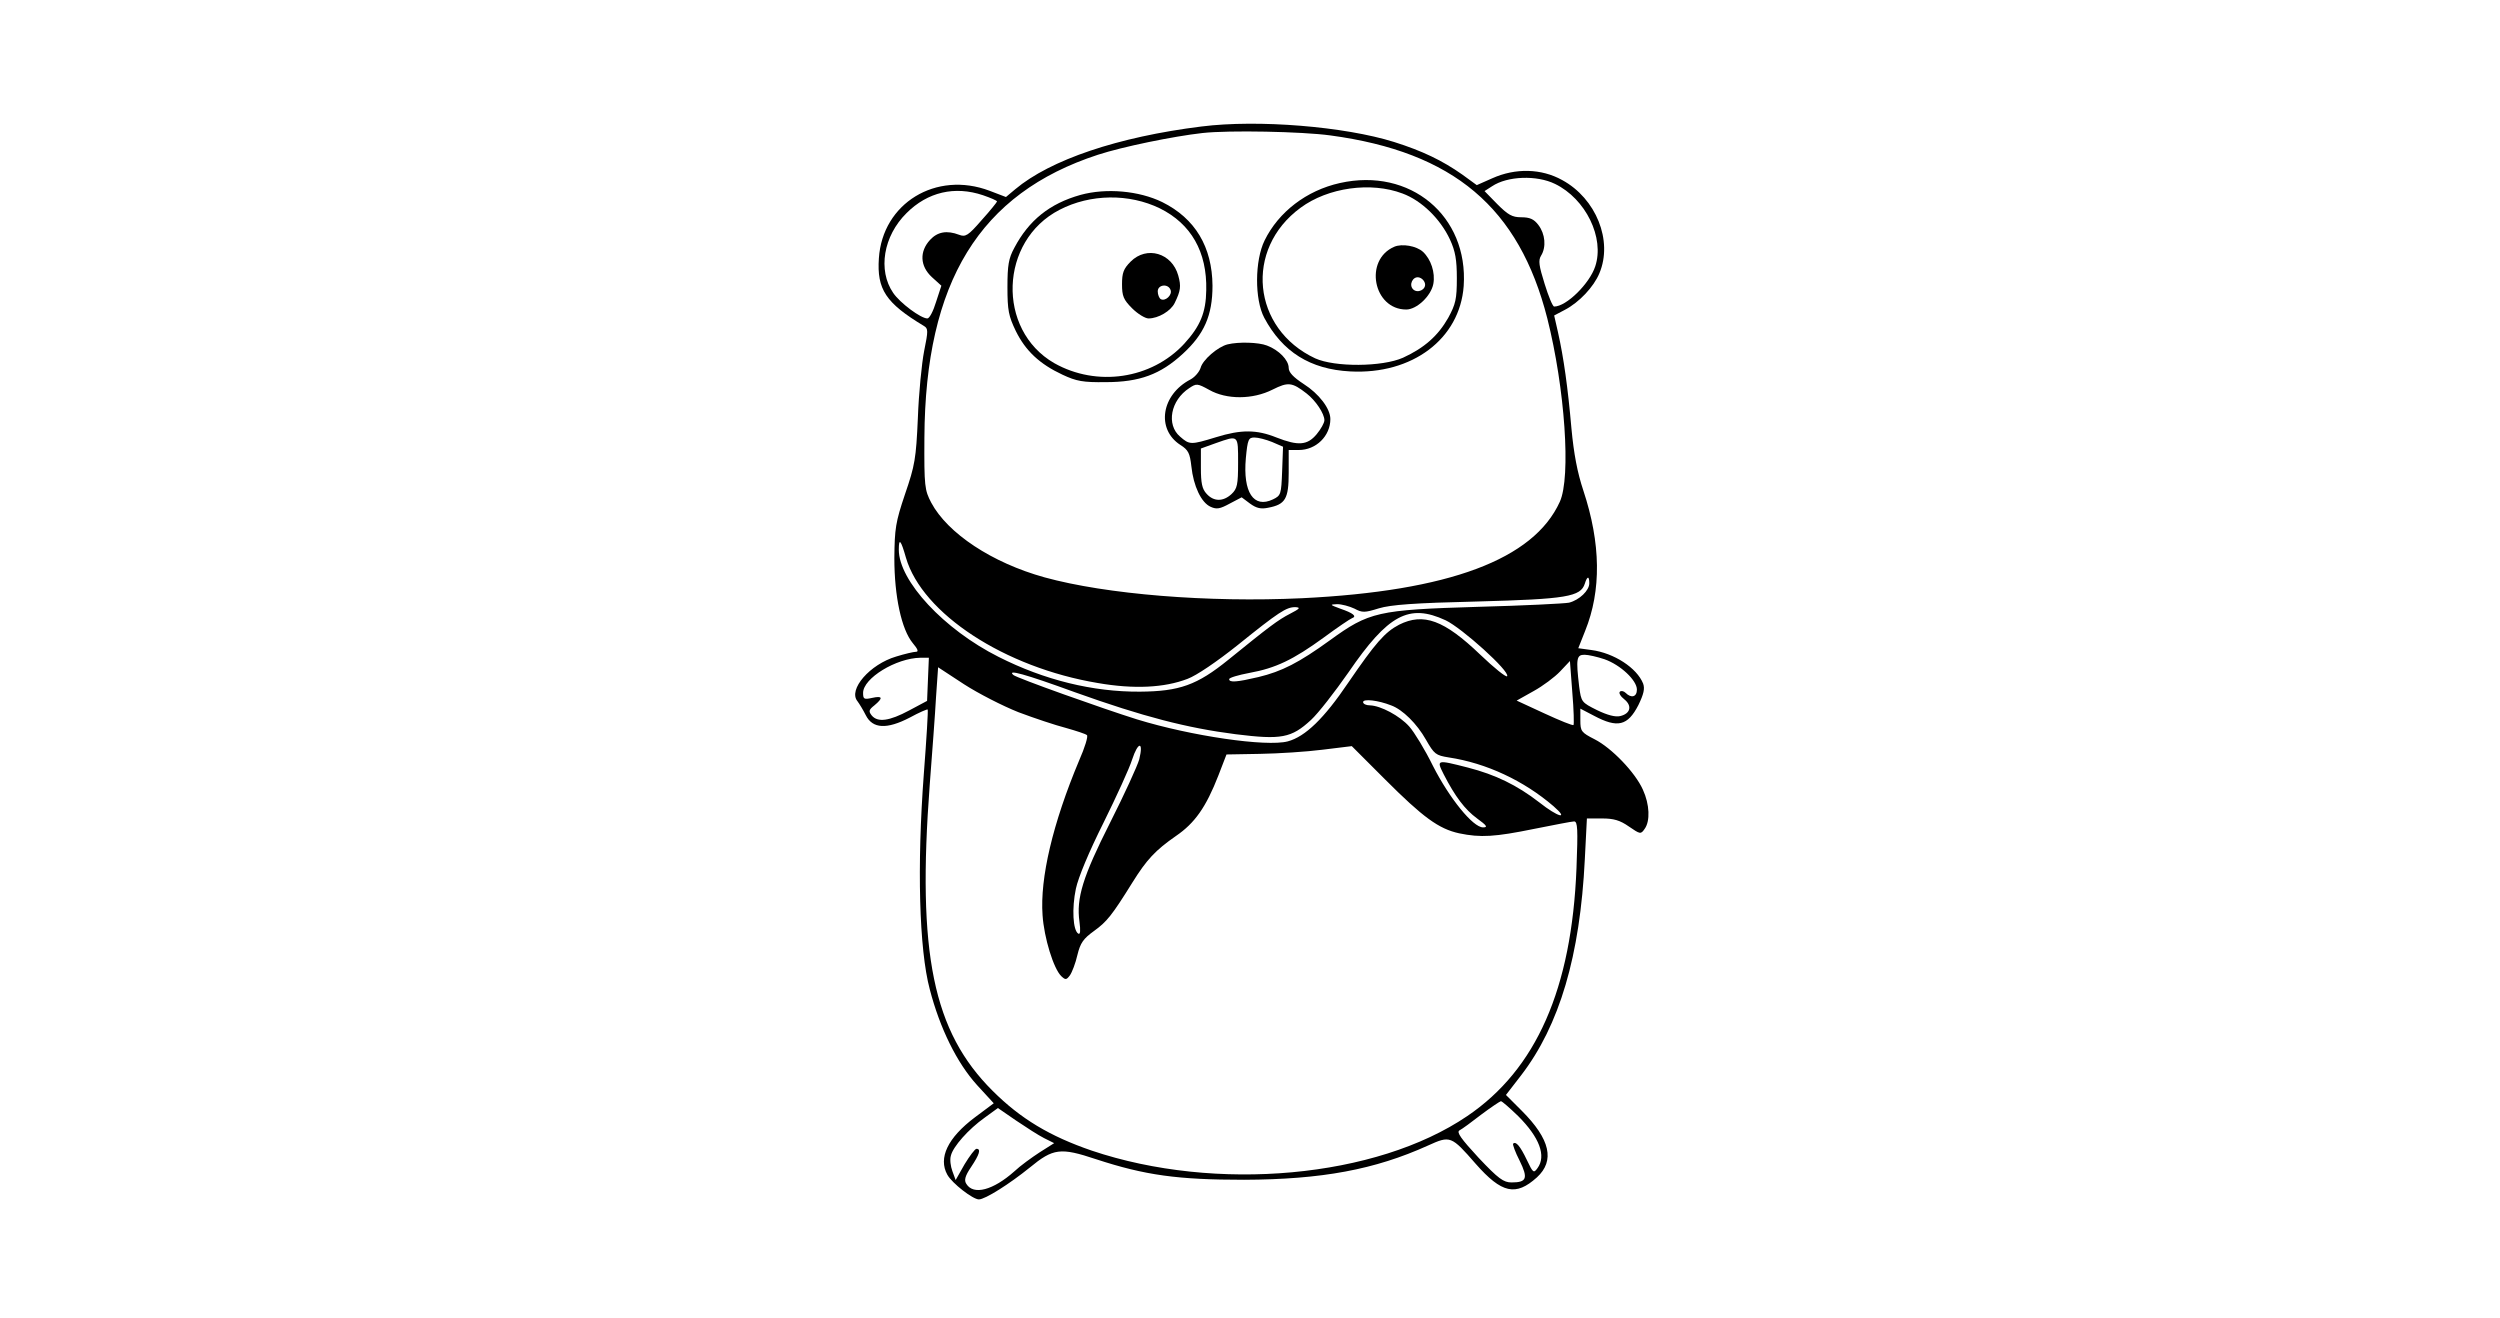 <?xml version="1.0" standalone="no"?>
<!DOCTYPE svg PUBLIC "-//W3C//DTD SVG 20010904//EN"
 "http://www.w3.org/TR/2001/REC-SVG-20010904/DTD/svg10.dtd">
<svg version="1.0" xmlns="http://www.w3.org/2000/svg"
 width="840pt" height="443pt" viewBox="0 0 840 443"
 preserveAspectRatio="xMidYMid meet">

<g transform="translate(0,443) scale(0.1,-0.1)"
fill="#000000" stroke="none">
<path d="M4037 4005 c-281 -35 -508 -112 -626 -211 l-31 -26 -55 21 c-180 68
-360 -42 -372 -227 -7 -104 23 -150 151 -227 15 -9 15 -16 1 -85 -8 -41 -18
-142 -21 -225 -6 -136 -10 -159 -43 -255 -32 -95 -35 -116 -36 -215 0 -129 24
-240 62 -286 17 -20 20 -29 11 -29 -8 0 -38 -7 -67 -16 -88 -26 -162 -111
-130 -150 6 -8 19 -29 28 -47 23 -46 71 -48 148 -8 31 17 59 29 60 27 2 -2 -4
-100 -13 -217 -23 -307 -16 -588 20 -723 34 -131 91 -247 159 -322 l56 -61
-63 -47 c-92 -69 -124 -137 -93 -193 16 -29 86 -83 106 -83 21 0 103 52 171
107 79 65 103 68 223 28 165 -54 274 -69 497 -69 261 1 439 34 618 115 75 34
78 33 160 -61 88 -100 135 -110 206 -46 61 56 45 128 -51 224 l-53 53 51 66
c129 168 198 401 214 726 l7 137 51 0 c39 0 60 -6 90 -27 38 -26 40 -27 53 -8
19 26 17 82 -6 132 -26 58 -105 140 -162 169 -45 23 -48 27 -48 64 l0 39 46
-24 c79 -42 113 -34 149 36 18 37 22 55 16 72 -21 53 -98 103 -174 113 l-44 6
23 58 c55 136 53 294 -6 472 -20 60 -32 123 -40 209 -12 137 -26 237 -45 322
l-13 57 36 19 c48 25 97 77 116 123 46 109 -11 251 -125 313 -70 39 -157 41
-235 6 l-52 -23 -48 35 c-68 48 -135 80 -230 110 -166 52 -457 76 -647 52z
m433 -30 c414 -56 634 -242 729 -615 59 -234 80 -533 42 -616 -88 -194 -373
-300 -866 -324 -316 -15 -658 13 -865 70 -177 49 -326 148 -381 251 -22 42
-24 54 -23 219 3 523 185 820 583 950 83 27 253 62 351 73 89 10 335 5 430 -8z
m755 -163 c103 -50 167 -181 135 -277 -19 -58 -97 -135 -138 -135 -5 0 -19 34
-32 76 -19 61 -22 79 -12 95 18 29 14 73 -9 103 -15 20 -29 26 -58 26 -30 0
-44 8 -80 44 l-43 44 25 16 c52 35 151 38 212 8z m-1922 -38 c26 -9 47 -18 47
-21 0 -2 -23 -31 -52 -63 -45 -52 -54 -57 -75 -49 -42 16 -73 10 -98 -17 -36
-39 -34 -88 6 -125 l32 -29 -18 -55 c-9 -30 -22 -55 -29 -55 -22 0 -92 52
-115 86 -52 76 -33 191 45 268 71 71 162 92 257 60z m-259 -1218 c55 -188 332
-369 645 -421 121 -21 223 -16 301 14 30 11 99 58 168 113 139 112 164 128
194 128 19 -1 16 -5 -17 -22 -41 -21 -71 -44 -208 -155 -105 -85 -164 -106
-297 -107 -158 -1 -321 39 -475 117 -183 92 -335 255 -335 360 0 41 7 33 24
-27z m2296 -86 c0 -24 -33 -56 -68 -65 -15 -3 -153 -10 -307 -14 -336 -10
-365 -17 -496 -112 -105 -76 -162 -105 -241 -124 -72 -17 -98 -19 -98 -7 0 5
31 14 68 21 88 16 147 44 250 119 46 34 89 63 95 65 17 6 4 17 -40 32 -35 13
-36 14 -10 15 15 0 41 -7 58 -15 26 -14 34 -14 82 1 40 12 118 18 332 23 299
8 346 16 360 60 8 26 15 27 15 1z m-483 -124 c55 -26 217 -172 207 -188 -3 -5
-44 28 -90 72 -122 117 -191 142 -273 101 -48 -25 -80 -62 -171 -195 -81 -120
-144 -181 -203 -197 -72 -19 -325 18 -507 74 -115 36 -404 139 -415 149 -23
20 37 4 207 -58 229 -82 376 -120 540 -141 153 -19 187 -13 253 48 24 22 80
94 126 160 133 194 203 232 326 175z m534 -131 c54 -19 109 -71 109 -102 0
-25 -19 -30 -38 -11 -6 6 -15 8 -19 4 -5 -4 2 -16 15 -26 27 -22 20 -48 -14
-56 -16 -4 -43 3 -78 20 -52 26 -53 27 -60 79 -11 94 -9 107 18 107 13 0 43
-7 67 -15z m-2273 -67 l-3 -73 -60 -32 c-67 -36 -106 -41 -126 -17 -11 14 -10
19 9 34 30 25 28 33 -8 25 -27 -6 -30 -4 -30 17 0 49 111 117 193 118 l28 0
-3 -72z m2169 -154 c-2 -3 -46 15 -98 39 l-93 43 57 32 c31 17 71 47 89 66
l33 35 8 -106 c5 -58 6 -107 4 -109z m-1865 43 c53 -20 125 -44 160 -53 35
-10 66 -20 70 -24 5 -3 -7 -42 -26 -85 -89 -212 -132 -396 -123 -520 5 -76 37
-180 63 -205 14 -13 17 -13 29 3 7 10 19 41 25 68 10 41 20 55 56 81 43 31 60
52 129 163 48 77 77 108 146 156 63 43 101 96 143 204 l27 70 112 2 c62 1 156
7 211 14 l98 12 112 -112 c127 -127 180 -166 249 -181 72 -15 120 -12 252 15
66 13 126 25 134 25 12 0 13 -26 8 -157 -16 -405 -135 -676 -367 -833 -306
-208 -844 -257 -1262 -116 -140 48 -239 107 -333 201 -200 199 -254 461 -211
1030 8 105 18 236 21 292 l7 101 87 -57 c48 -31 130 -73 183 -94z m1252 23
c39 -14 87 -62 117 -115 28 -49 33 -53 77 -60 126 -19 252 -78 352 -164 54
-47 15 -37 -48 13 -75 58 -147 93 -240 117 -106 27 -106 27 -81 -23 38 -74 71
-118 112 -148 33 -24 37 -30 20 -30 -34 0 -113 98 -168 206 -27 55 -63 114
-80 133 -32 36 -96 70 -132 71 -13 0 -23 5 -23 11 0 12 51 6 94 -11z m-846
-181 c-6 -22 -50 -118 -98 -213 -92 -182 -114 -254 -103 -333 4 -30 3 -44 -4
-40 -18 11 -22 85 -8 151 8 38 44 124 93 222 43 87 87 183 96 212 20 61 39 62
24 1z m1273 -1199 c72 -72 95 -134 65 -175 -13 -18 -15 -16 -36 28 -22 46 -37
64 -46 54 -2 -2 7 -28 22 -57 29 -59 24 -73 -27 -73 -27 0 -44 12 -111 83 -59
64 -75 86 -64 92 8 4 41 28 73 53 32 24 62 44 66 45 4 0 30 -23 58 -50z
m-1593 -74 l34 -17 -49 -31 c-26 -17 -65 -45 -85 -64 -71 -63 -137 -81 -161
-42 -8 12 -5 26 16 57 28 42 34 61 18 61 -5 0 -23 -24 -40 -52 l-30 -53 -11
30 c-6 16 -9 39 -5 52 7 30 59 89 114 128 l44 32 61 -42 c34 -23 76 -50 94
-59z"/>
<path d="M4502 3815 c-112 -25 -206 -97 -253 -193 -33 -67 -34 -198 -1 -260
61 -114 154 -173 289 -180 208 -11 368 109 381 287 16 236 -180 399 -416 346z
m210 -35 c65 -24 128 -86 160 -155 18 -39 23 -68 23 -130 0 -70 -4 -87 -29
-133 -34 -60 -80 -101 -152 -134 -70 -31 -229 -32 -295 -2 -212 99 -239 367
-49 506 92 68 236 88 342 48z"/>
<path d="M4685 3601 c-103 -44 -71 -211 40 -211 35 0 83 45 91 86 7 38 -8 83
-35 108 -22 20 -70 28 -96 17z m103 -124 c4 -20 -25 -34 -40 -19 -15 15 -1 44
19 40 10 -2 19 -11 21 -21z"/>
<path d="M3630 3775 c-103 -29 -173 -85 -222 -178 -19 -35 -23 -58 -23 -132 0
-78 4 -97 28 -147 33 -67 80 -111 157 -147 47 -22 69 -26 145 -25 114 0 184
26 259 95 72 66 100 129 100 229 -1 130 -58 226 -169 281 -78 38 -188 48 -275
24z m267 -45 c105 -52 159 -146 156 -275 -1 -75 -20 -121 -74 -180 -110 -119
-294 -146 -437 -65 -194 112 -184 411 18 515 104 54 234 55 337 5z"/>
<path d="M3799 3551 c-24 -24 -29 -38 -29 -76 0 -40 5 -52 34 -81 19 -19 44
-34 55 -34 33 0 75 25 88 52 20 41 22 56 12 92 -21 76 -106 101 -160 47z m134
-95 c7 -17 -18 -40 -33 -31 -5 3 -10 15 -10 26 0 23 35 27 43 5z"/>
<path d="M4125 3273 c-33 -8 -84 -52 -91 -79 -4 -13 -19 -31 -34 -39 -98 -51
-116 -167 -34 -220 27 -17 32 -28 37 -72 7 -66 33 -122 65 -136 20 -9 31 -7
64 11 l40 21 28 -21 c22 -16 37 -19 61 -14 58 11 69 30 69 117 l0 77 34 0 c58
0 106 47 106 104 0 35 -38 85 -90 118 -35 23 -50 39 -50 54 0 26 -33 60 -73
75 -28 11 -95 13 -132 4z m265 -165 c31 -24 60 -68 60 -90 0 -9 -12 -30 -26
-47 -31 -37 -61 -40 -135 -11 -67 27 -119 27 -203 1 -85 -26 -89 -26 -121 2
-47 40 -32 122 31 163 24 16 27 16 67 -6 58 -33 146 -33 213 1 52 26 65 25
114 -13z m-230 -233 c0 -74 -3 -87 -22 -105 -28 -26 -60 -26 -84 1 -15 16 -19
36 -19 87 l0 65 50 18 c77 27 75 29 75 -66z m114 70 l37 -16 -3 -82 c-3 -78
-4 -82 -31 -95 -65 -31 -101 24 -91 138 6 64 9 70 29 70 13 0 39 -7 59 -15z"/>
</g>
</svg>
